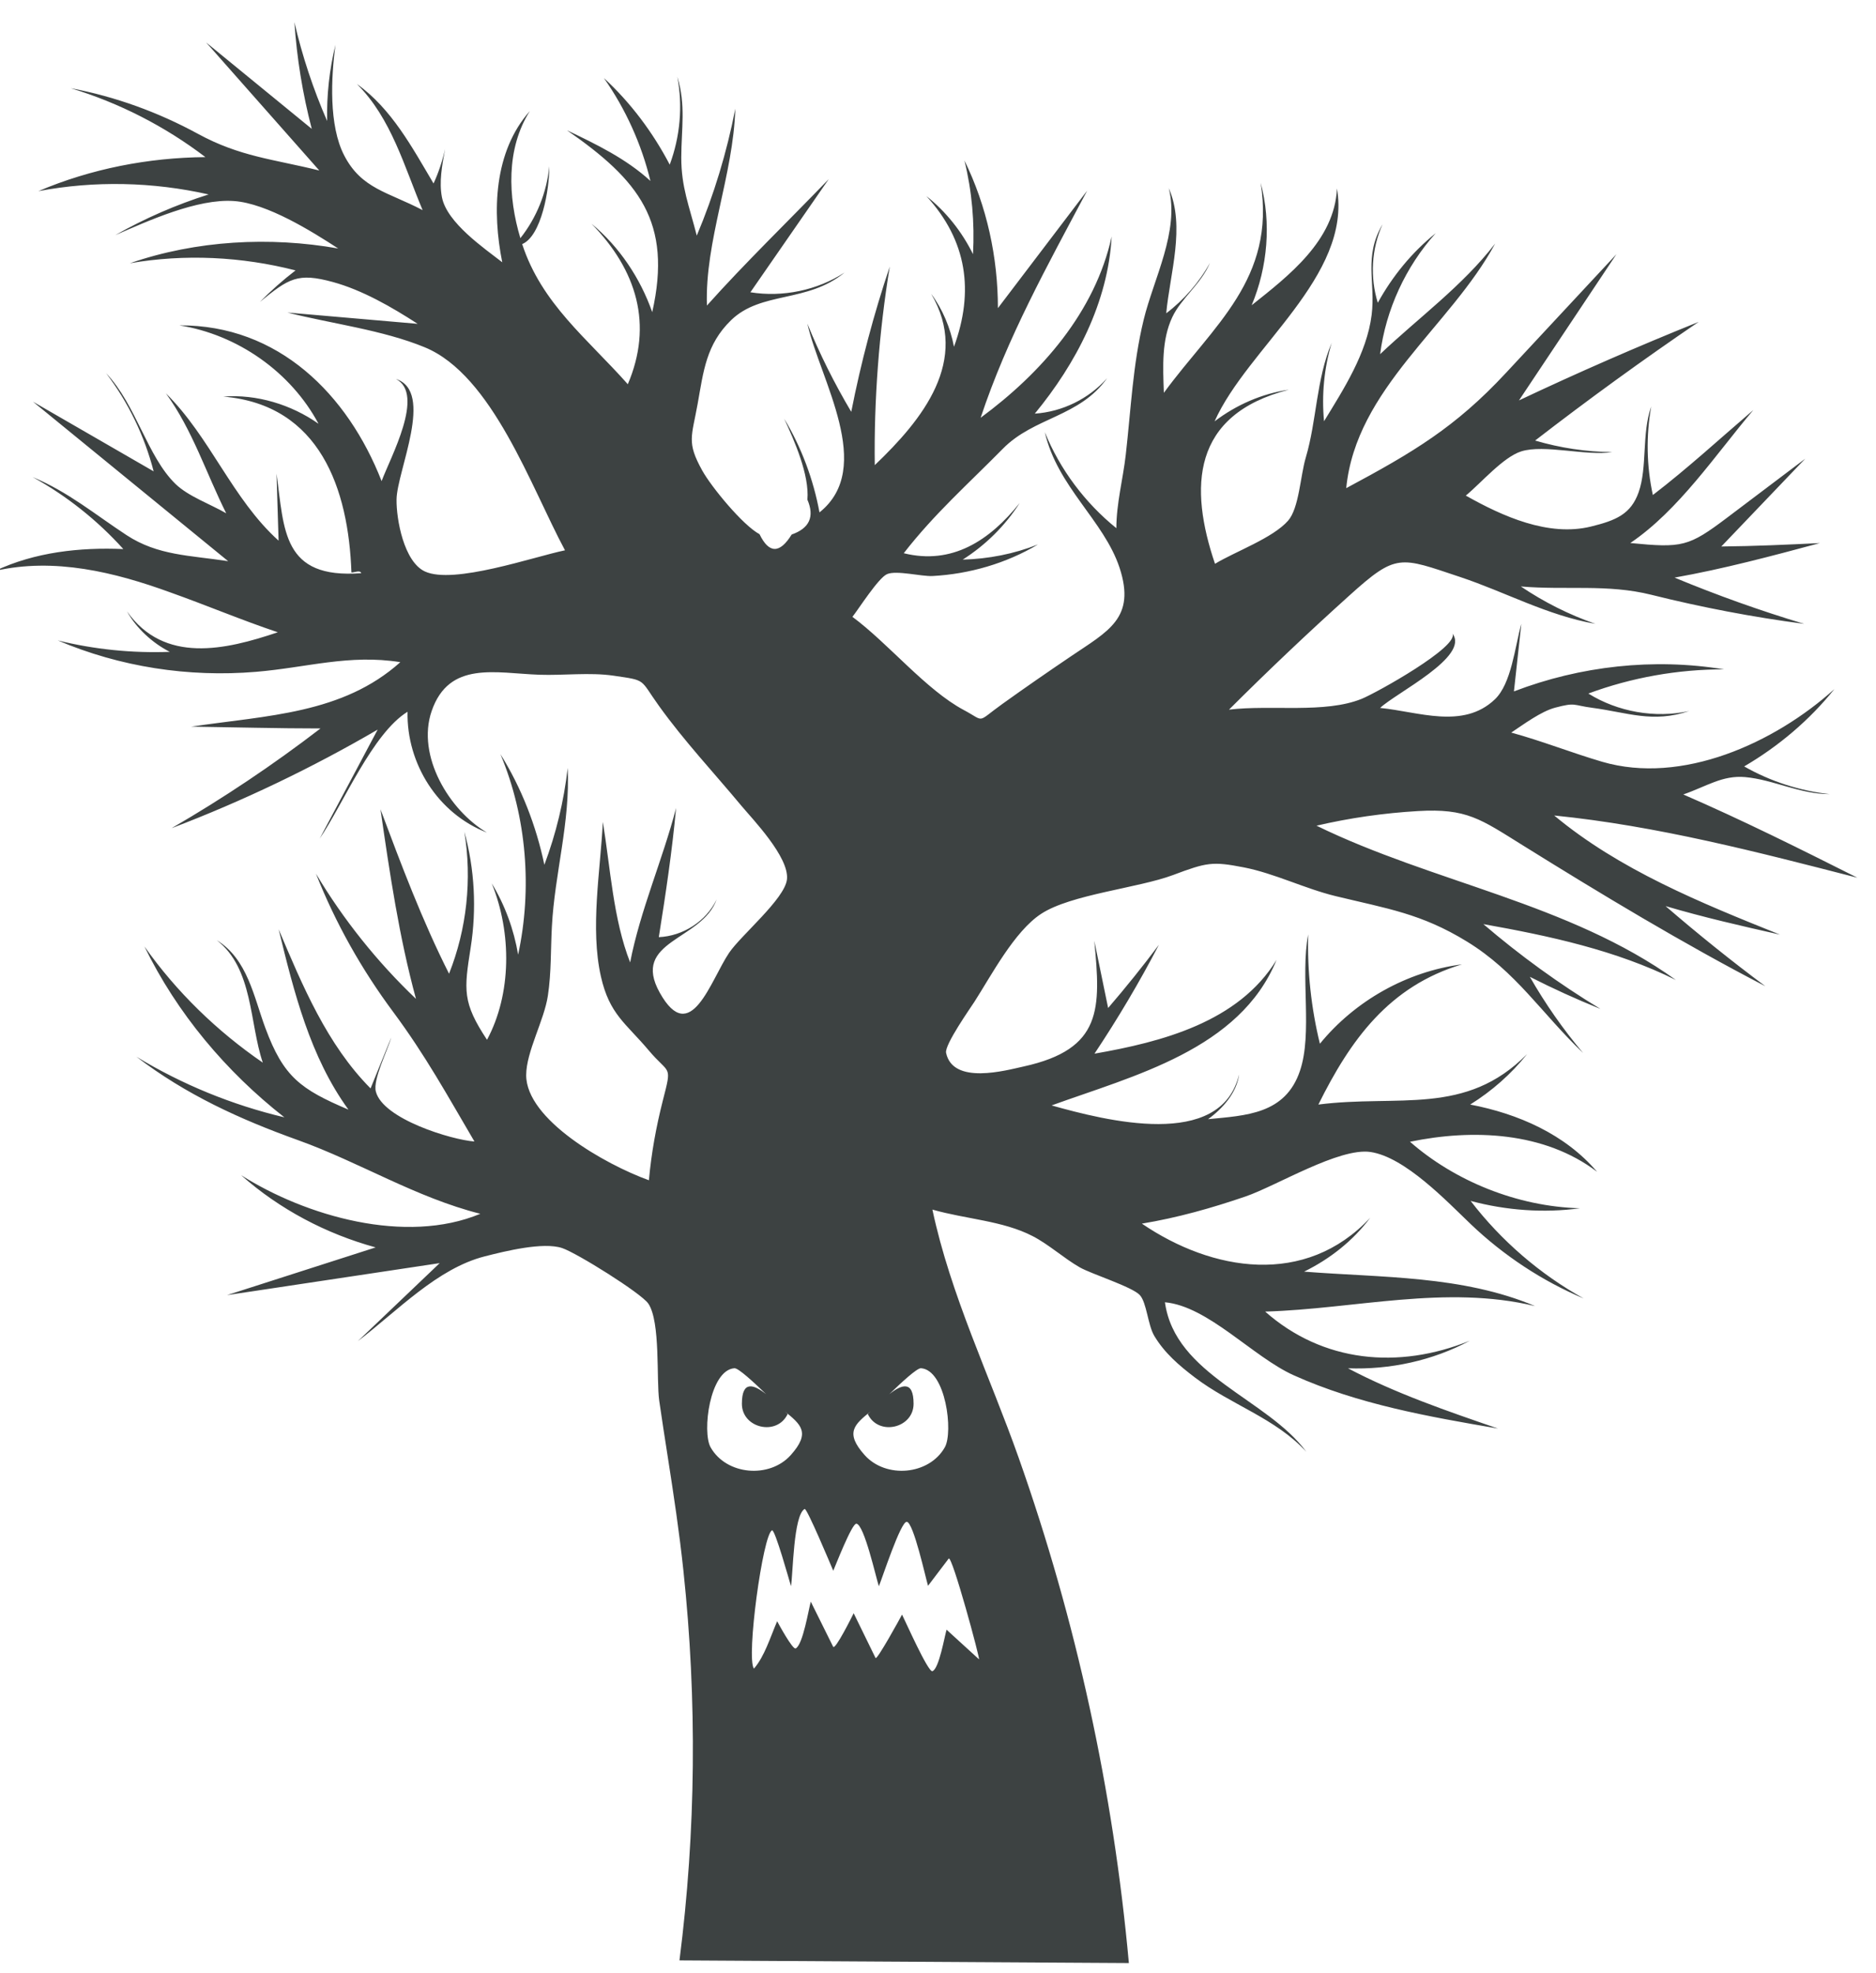 <?xml version="1.0" encoding="UTF-8"?>
<svg width="58px" height="61px" viewBox="0 0 58 61" version="1.1" xmlns="http://www.w3.org/2000/svg" xmlns:xlink="http://www.w3.org/1999/xlink">
    <title>53</title>
    <g id="页面-1" stroke="none" stroke-width="1" fill="none" fill-rule="evenodd">
        <g id="形状库素材-节日" transform="translate(-485, -635)" fill="#3D4242">
            <path d="M514.21,679.743 C513.722,680.604 512.388,680.715 511.733,679.983 C511.108,679.284 511.421,679.036 511.917,678.63 C511.885,678.661 511.855,678.688 511.829,678.711 C512.154,679.405 513.245,679.155 513.245,678.396 C513.245,677.66 512.871,677.8 512.494,678.1 C512.856,677.75 513.35,677.287 513.476,677.297 C514.24,677.356 514.479,679.271 514.21,679.743 Z M515.266,686.294 C514.931,685.989 514.599,685.685 514.265,685.38 C514.206,685.568 514.032,686.596 513.827,686.662 C513.694,686.705 512.984,685.098 512.888,684.913 C512.837,685.013 512.11,686.337 512.069,686.254 C511.844,685.793 511.618,685.332 511.393,684.871 C511.352,684.955 510.818,686.028 510.758,685.906 C510.529,685.442 510.298,684.977 510.067,684.513 C510.005,684.72 509.823,685.857 509.599,685.959 C509.504,686.003 509.057,685.175 509.027,685.118 C508.816,685.613 508.634,686.212 508.309,686.584 C508.065,686.253 508.585,682.429 508.869,682.309 C508.959,682.27 509.406,683.873 509.455,684.036 C509.519,683.638 509.53,681.845 509.876,681.648 C509.945,681.607 510.687,683.383 510.762,683.558 C510.813,683.447 511.339,682.083 511.478,682.103 C511.722,682.138 512.084,683.779 512.172,684.037 C512.276,683.785 512.85,682.024 513.034,682.046 C513.241,682.053 513.622,683.798 513.692,684.023 C513.904,683.743 514.118,683.463 514.33,683.182 C514.43,683.05 515.322,686.345 515.266,686.294 Z M506.97,679.743 C506.702,679.271 506.94,677.356 507.705,677.297 C507.83,677.287 508.324,677.75 508.687,678.1 C508.309,677.8 507.937,677.66 507.937,678.396 C507.937,679.155 509.027,679.405 509.352,678.711 C509.325,678.688 509.295,678.661 509.263,678.63 C509.759,679.036 510.073,679.284 509.447,679.983 C508.792,680.715 507.458,680.604 506.97,679.743 Z M533.051,660.21 C536.225,660.529 539.343,661.341 542.425,662.134 C540.648,661.24 538.868,660.352 537.042,659.56 C537.767,659.308 538.25,658.961 538.954,659.023 C539.829,659.101 540.635,659.549 541.57,659.55 C540.642,659.449 539.735,659.155 538.924,658.693 C539.985,658.073 540.945,657.262 541.713,656.303 C539.859,657.975 536.997,659.27 534.533,658.549 C533.59,658.272 532.674,657.907 531.723,657.647 C532.108,657.391 532.642,656.993 533.079,656.877 C533.727,656.705 533.616,656.801 534.234,656.882 C535.322,657.026 536.095,657.361 537.222,656.981 C536.176,657.212 535.014,657.007 534.107,656.44 C535.444,655.944 536.875,655.691 538.3,655.692 C536.126,655.336 533.861,655.586 531.806,656.374 C531.883,655.677 531.958,654.98 532.035,654.282 C531.834,655.009 531.729,656.13 531.216,656.62 C530.232,657.557 528.848,656.999 527.669,656.885 C528.159,656.419 530.45,655.298 529.905,654.586 C530.116,654.989 527.567,656.413 527.101,656.603 C525.958,657.066 524.301,656.78 522.996,656.938 C524.203,655.733 525.441,654.56 526.709,653.418 C528.181,652.089 528.271,652.214 530.151,652.84 C531.545,653.305 532.839,654.025 534.323,654.285 C533.509,654.002 532.734,653.612 532.02,653.13 C533.419,653.25 534.694,653.048 536.054,653.387 C537.611,653.776 539.189,654.077 540.779,654.286 C539.42,653.878 538.082,653.4 536.772,652.856 C538.287,652.587 539.778,652.188 541.264,651.789 C540.25,651.838 539.234,651.885 538.218,651.894 C539.082,650.99 539.946,650.085 540.811,649.181 C540.006,649.788 539.2,650.396 538.396,651.004 C537.202,651.905 537.008,651.943 535.404,651.787 C536.903,650.772 538.037,649.059 539.207,647.676 C538.18,648.554 537.175,649.481 536.101,650.303 C535.906,649.406 535.889,648.471 536.05,647.567 C535.752,648.412 535.936,649.442 535.66,650.221 C535.421,650.89 534.972,651.086 534.182,651.279 C532.869,651.598 531.458,650.963 530.318,650.321 C530.782,649.939 531.475,649.129 532.031,648.954 C532.749,648.729 534.028,649.102 534.845,648.976 C534.039,648.969 533.235,648.847 532.461,648.619 C534.108,647.346 535.795,646.122 537.517,644.951 C535.643,645.705 533.789,646.515 531.962,647.378 C532.967,645.872 533.969,644.366 534.974,642.86 C533.836,644.083 532.698,645.306 531.558,646.529 C529.994,648.211 528.694,648.98 526.621,650.091 C526.925,647.006 529.843,645.095 531.226,642.529 C530.215,643.84 528.861,644.819 527.669,645.949 C527.847,644.573 528.459,643.242 529.387,642.21 C528.654,642.798 528.05,643.538 527.597,644.36 C527.353,643.569 527.402,642.69 527.744,641.934 C527.152,642.939 527.533,643.726 527.407,644.733 C527.259,645.926 526.532,647.045 525.935,648.022 C525.858,647.208 525.937,646.379 526.172,645.596 C525.689,646.744 525.712,647.992 525.37,649.147 C525.203,649.708 525.165,650.706 524.823,651.097 C524.352,651.634 523.186,652.052 522.564,652.429 C521.766,650.076 521.828,647.82 524.846,647.048 C524.012,647.168 523.219,647.518 522.551,648.026 C523.567,645.749 526.799,643.54 526.335,640.827 C526.26,642.435 524.85,643.52 523.698,644.436 C524.192,643.255 524.31,641.893 523.976,640.653 C524.444,643.628 522.511,645.057 520.983,647.143 C520.952,646.312 520.915,645.508 521.242,644.808 C521.516,644.221 522.138,643.776 522.408,643.125 C522.081,643.723 521.6,644.275 521.056,644.685 C521.17,643.455 521.655,642.01 521.135,640.817 C521.471,642.147 520.665,643.621 520.359,644.884 C520.021,646.276 519.966,647.648 519.805,649.059 C519.719,649.814 519.516,650.555 519.514,651.328 C518.547,650.547 517.771,649.513 517.303,648.361 C517.69,650.051 519.129,651.091 519.612,652.548 C520.128,654.113 519.258,654.509 518.098,655.297 C517.39,655.776 516.685,656.263 515.991,656.761 C515.166,657.352 515.478,657.312 514.8,656.951 C513.628,656.327 512.464,654.889 511.354,654.069 C511.543,653.832 512.156,652.864 512.426,652.748 C512.719,652.623 513.487,652.825 513.833,652.807 C514.969,652.746 516.113,652.415 517.091,651.831 C516.351,652.124 515.559,652.279 514.764,652.3 C515.468,651.853 516.077,651.253 516.526,650.549 C515.591,651.718 514.428,652.471 512.941,652.102 C513.891,650.88 514.918,649.976 516.004,648.873 C516.975,647.887 518.378,647.895 519.23,646.688 C518.667,647.327 517.844,647.731 516.993,647.787 C518.269,646.239 519.258,644.346 519.369,642.312 C518.857,644.645 517.194,646.532 515.318,647.915 C516.145,645.429 517.371,643.23 518.612,640.894 C517.692,642.105 516.772,643.315 515.852,644.526 C515.852,642.956 515.51,641.372 514.817,639.961 C515.05,640.906 515.136,641.885 515.082,642.857 C514.74,642.163 514.248,641.542 513.641,641.062 C514.905,642.444 515.119,644.012 514.494,645.719 C514.385,645.143 514.141,644.556 513.789,644.084 C514.999,646.14 513.523,647.97 512.045,649.379 C512.018,647.389 512.176,645.258 512.509,643.24 C512.015,644.708 511.617,646.211 511.318,647.731 C510.8,646.858 510.343,645.946 509.96,645.004 C510.36,646.751 512.064,649.459 510.336,650.84 C510.148,649.823 509.778,648.829 509.245,647.943 C509.558,648.621 510.028,649.68 509.962,650.447 C510.189,650.973 510.026,651.332 509.476,651.524 C509.107,652.121 508.775,652.118 508.482,651.514 C507.966,651.238 506.991,650.052 506.709,649.542 C506.223,648.665 506.386,648.508 506.57,647.479 C506.749,646.481 506.831,645.649 507.601,644.9 C508.535,643.993 509.953,644.376 511.111,643.425 C510.268,643.976 509.192,644.196 508.2,644.035 C509.008,642.869 509.815,641.702 510.623,640.536 C509.367,641.84 508.024,643.138 506.856,644.445 C506.788,642.453 507.674,640.412 507.733,638.36 C507.473,639.704 507.073,641.023 506.542,642.284 C506.303,641.347 506.063,640.786 506.063,639.871 C506.065,638.988 506.21,638.252 505.941,637.374 C506.114,638.278 506.027,639.228 505.706,640.09 C505.186,639.095 504.497,638.173 503.67,637.413 C504.341,638.367 504.835,639.46 505.109,640.594 C504.36,639.907 503.438,639.462 502.53,639.028 C504.75,640.569 505.793,641.856 505.165,644.65 C504.797,643.601 504.146,642.624 503.287,641.916 C504.698,643.36 505.192,645.042 504.41,646.878 C503.156,645.464 501.747,644.391 501.144,642.546 C501.736,642.3 501.991,640.851 501.982,640.14 C501.905,640.947 501.591,641.729 501.088,642.363 C500.705,641.085 500.641,639.602 501.381,638.433 C500.265,639.69 500.213,641.546 500.528,643.108 C499.974,642.676 498.816,641.887 498.663,641.096 C498.573,640.634 498.663,640.129 498.761,639.605 C498.678,639.974 498.56,640.333 498.404,640.672 C497.745,639.562 497.11,638.364 496.034,637.597 C497.099,638.656 497.499,640.151 498.066,641.496 C496.994,640.933 496.175,640.841 495.64,639.802 C495.163,638.879 495.234,637.393 495.373,636.383 C495.183,637.145 495.097,637.956 495.114,638.741 C494.684,637.757 494.344,636.731 494.102,635.685 C494.177,636.797 494.357,637.906 494.639,638.984 C493.551,638.094 492.462,637.204 491.375,636.314 C492.541,637.633 493.707,638.952 494.872,640.271 C493.448,639.919 492.419,639.845 491.123,639.139 C489.895,638.47 488.563,637.985 487.186,637.727 C488.685,638.18 490.105,638.907 491.35,639.857 C489.585,639.872 487.812,640.218 486.187,640.909 C487.923,640.581 489.728,640.621 491.45,641.011 C490.449,641.327 489.476,641.75 488.563,642.27 C489.579,641.828 491.099,641.134 492.235,641.215 C493.255,641.288 494.629,642.144 495.456,642.682 C493.348,642.308 491.07,642.427 489.016,643.138 C490.712,642.845 492.471,642.932 494.137,643.359 C493.747,643.659 493.38,643.984 493.035,644.334 C493.929,643.604 494.203,643.421 495.29,643.718 C496.199,643.966 497.123,644.498 497.912,645.011 C496.569,644.895 495.228,644.778 493.886,644.662 C495.257,645.009 496.832,645.2 498.134,645.737 C500.226,646.6 501.422,650.07 502.468,652.012 C501.507,652.21 499.02,653.08 498.134,652.665 C497.488,652.362 497.251,651.056 497.26,650.438 C497.274,649.557 498.44,647.104 497.244,646.717 C498.147,647.186 497.069,649.142 496.798,649.873 C495.751,647.195 493.608,645.039 490.544,645.059 C492.336,645.34 493.993,646.498 494.847,648.1 C494.006,647.507 492.935,647.18 491.904,647.26 C494.9,647.514 495.775,650.127 495.865,652.698 C495.959,652.702 496.132,652.613 496.169,652.719 C493.718,652.907 493.792,651.377 493.549,649.642 C493.57,650.333 493.593,651.024 493.613,651.714 C492.178,650.421 491.5,648.512 490.129,647.16 C490.95,648.287 491.375,649.632 491.994,650.868 C491.506,650.585 490.826,650.348 490.428,649.963 C489.553,649.115 489.213,647.52 488.281,646.538 C488.965,647.434 489.47,648.48 489.75,649.571 C488.507,648.854 487.263,648.136 486.02,647.418 C488.032,649.062 490.043,650.705 492.054,652.348 C490.866,652.166 489.882,652.176 488.916,651.545 C487.936,650.903 487.113,650.209 486.009,649.748 C487.057,650.325 488.013,651.086 488.813,651.974 C487.47,651.916 486.077,652.068 484.848,652.649 C486.678,652.229 488.548,652.687 490.27,653.315 C491.382,653.71 492.47,654.171 493.589,654.546 C491.966,655.094 490.077,655.53 488.926,653.9 C489.219,654.426 489.714,654.877 490.248,655.151 C489.087,655.195 487.913,655.076 486.786,654.798 C488.71,655.618 490.832,655.943 492.913,655.769 C494.492,655.637 495.79,655.218 497.377,655.47 C495.593,657.069 493.27,657.114 490.913,657.463 C492.244,657.482 493.578,657.519 494.909,657.519 C493.444,658.644 491.904,659.676 490.306,660.602 C492.507,659.764 494.641,658.741 496.676,657.555 C496.079,658.678 495.482,659.802 494.883,660.926 C495.613,659.852 496.513,657.673 497.6,657.003 C497.568,658.612 498.541,660.152 500.055,660.738 C498.9,660.061 497.867,658.368 498.346,656.98 C498.885,655.418 500.322,655.811 501.674,655.859 C502.421,655.885 503.233,655.78 503.969,655.888 C505.011,656.041 504.765,655.979 505.376,656.826 C506.157,657.914 507.068,658.883 507.922,659.91 C508.255,660.31 509.4,661.491 509.331,662.18 C509.271,662.783 507.905,663.915 507.541,664.456 C506.968,665.306 506.35,667.387 505.4,665.692 C504.489,664.068 506.703,664.083 507.156,662.805 C506.833,663.481 506.114,663.938 505.368,663.971 C505.58,662.643 505.779,661.318 505.902,659.979 C505.49,661.57 504.793,663.143 504.482,664.752 C503.958,663.422 503.871,661.82 503.638,660.409 C503.561,661.935 503.242,663.692 503.578,665.187 C503.843,666.36 504.346,666.627 505.053,667.467 C505.704,668.242 505.785,667.882 505.492,669.024 C505.286,669.833 505.137,670.654 505.062,671.486 C503.693,670.992 501.266,669.603 501.268,668.236 C501.27,667.509 501.826,666.54 501.939,665.779 C502.048,665.051 502.023,664.368 502.063,663.638 C502.149,662.003 502.632,660.424 502.551,658.74 C502.435,659.763 502.192,660.771 501.83,661.734 C501.578,660.532 501.124,659.357 500.472,658.315 C501.293,660.271 501.454,662.496 501.019,664.512 C500.887,663.735 500.613,662.982 500.203,662.308 C500.827,663.841 500.816,665.732 500.057,667.144 C499.293,665.99 499.345,665.606 499.552,664.292 C499.738,663.108 499.676,661.868 499.356,660.713 C499.597,662.178 499.432,663.722 498.883,665.101 C498.055,663.461 497.407,661.737 496.763,660.018 C497.048,661.986 497.337,663.958 497.861,665.879 C496.663,664.738 495.617,663.43 494.768,662.008 C495.371,663.534 496.182,664.973 497.161,666.289 C498.16,667.637 498.816,668.838 499.668,670.288 C498.962,670.237 496.838,669.593 496.62,668.744 C496.524,668.369 496.981,667.479 497.097,667.07 C496.885,667.595 496.671,668.121 496.457,668.647 C495.108,667.289 494.349,665.462 493.615,663.729 C494.087,665.661 494.584,667.668 495.773,669.303 C494.293,668.674 493.765,668.292 493.206,666.784 C492.845,665.816 492.657,664.655 491.701,664.064 C492.832,664.941 492.708,666.623 493.125,667.85 C491.709,666.878 490.458,665.664 489.466,664.26 C490.471,666.323 491.989,668.129 493.792,669.541 C492.184,669.16 490.629,668.526 489.217,667.667 C490.744,668.837 492.419,669.603 494.216,670.247 C496.124,670.932 497.848,672.016 499.85,672.523 C497.544,673.484 494.462,672.6 492.454,671.329 C493.641,672.382 495.086,673.144 496.614,673.562 C495.082,674.054 493.549,674.546 492.019,675.037 C494.21,674.708 496.402,674.378 498.594,674.048 C497.751,674.852 496.907,675.656 496.064,676.46 C497.3,675.513 498.521,674.213 499.987,673.839 C500.617,673.678 501.792,673.387 502.378,673.582 C502.835,673.734 504.825,674.979 505.043,675.298 C505.425,675.856 505.289,677.652 505.381,678.3 C505.464,678.882 505.556,679.463 505.646,680.044 C505.828,681.212 506.005,682.381 506.129,683.557 C506.555,687.558 506.518,691.611 506.007,695.603 C510.638,695.63 515.269,695.658 519.901,695.685 C519.418,690.362 518.274,685.099 516.492,680.059 C515.594,677.52 514.389,675.038 513.827,672.393 C514.86,672.689 516.007,672.736 516.926,673.213 C517.435,673.476 517.884,673.893 518.385,674.18 C518.736,674.381 520.006,674.781 520.239,675.035 C520.453,675.267 520.487,675.961 520.686,676.296 C521.005,676.83 521.458,677.216 521.946,677.586 C523.048,678.425 524.433,678.838 525.389,679.883 C524.177,678.232 521.33,677.521 521.016,675.258 C522.352,675.381 523.736,676.947 524.996,677.514 C526.996,678.414 529.167,678.793 531.314,679.162 C529.74,678.621 528.151,678.077 526.675,677.299 C527.971,677.348 529.295,677.062 530.441,676.447 C528.232,677.343 525.894,677.118 524.115,675.546 C526.897,675.464 529.695,674.71 532.461,675.376 C530.195,674.424 527.721,674.501 525.319,674.311 C526.115,673.92 526.833,673.356 527.364,672.644 C525.357,674.791 522.479,674.308 520.303,672.827 C521.399,672.646 522.455,672.348 523.507,671.988 C524.457,671.663 526.403,670.47 527.37,670.612 C528.439,670.769 529.738,672.144 530.476,672.848 C531.487,673.811 532.677,674.599 533.964,675.141 C532.61,674.39 531.41,673.353 530.467,672.125 C531.562,672.418 532.726,672.505 533.851,672.352 C531.892,672.301 529.96,671.496 528.593,670.296 C530.531,669.895 532.745,669.983 534.377,671.225 C533.385,670.06 531.93,669.428 530.454,669.146 C531.122,668.729 531.723,668.203 532.213,667.585 C530.311,669.515 528.236,668.828 525.76,669.146 C526.752,667.146 527.945,665.486 530.2,664.812 C528.497,665.033 526.893,665.936 525.807,667.266 C525.537,666.164 525.415,665.02 525.445,663.887 C525.197,665.193 525.586,666.934 525.191,668.103 C524.739,669.447 523.522,669.483 522.35,669.598 C522.791,669.278 523.238,668.783 523.308,668.215 C522.748,670.566 519.165,669.635 517.512,669.173 C520.045,668.253 523.332,667.449 524.466,664.675 C523.291,666.599 520.911,667.212 518.838,667.573 C519.561,666.488 520.228,665.363 520.83,664.207 C520.329,664.876 519.805,665.528 519.26,666.161 C519.118,665.468 518.975,664.775 518.832,664.082 C519.033,666.183 519.089,667.431 516.652,667.968 C516.103,668.089 514.462,668.549 514.25,667.548 C514.197,667.298 515.02,666.137 515.129,665.964 C515.649,665.154 516.362,663.79 517.189,663.25 C518.111,662.647 520.186,662.455 521.266,662.051 C522.312,661.659 522.481,661.625 523.45,661.813 C524.397,661.996 525.347,662.474 526.299,662.704 C527.901,663.092 528.94,663.241 530.35,664.105 C531.875,665.038 532.653,666.319 533.945,667.553 C533.327,666.82 532.775,666.03 532.298,665.197 C533.01,665.559 533.74,665.892 534.482,666.19 C533.207,665.418 531.994,664.538 530.861,663.568 C532.895,663.931 534.952,664.371 536.813,665.295 C533.491,662.911 529.325,662.293 525.702,660.525 C526.731,660.285 527.783,660.135 528.84,660.073 C530.345,659.985 530.771,660.318 532.071,661.127 C534.507,662.643 537.027,664.164 539.579,665.488 C538.522,664.7 537.493,663.873 536.494,663.011 C537.66,663.355 538.847,663.627 540.032,663.893 C537.583,662.911 535.064,661.888 533.051,660.21 L533.051,660.21 Z" id="53"></path>
        </g>
    </g>
</svg>